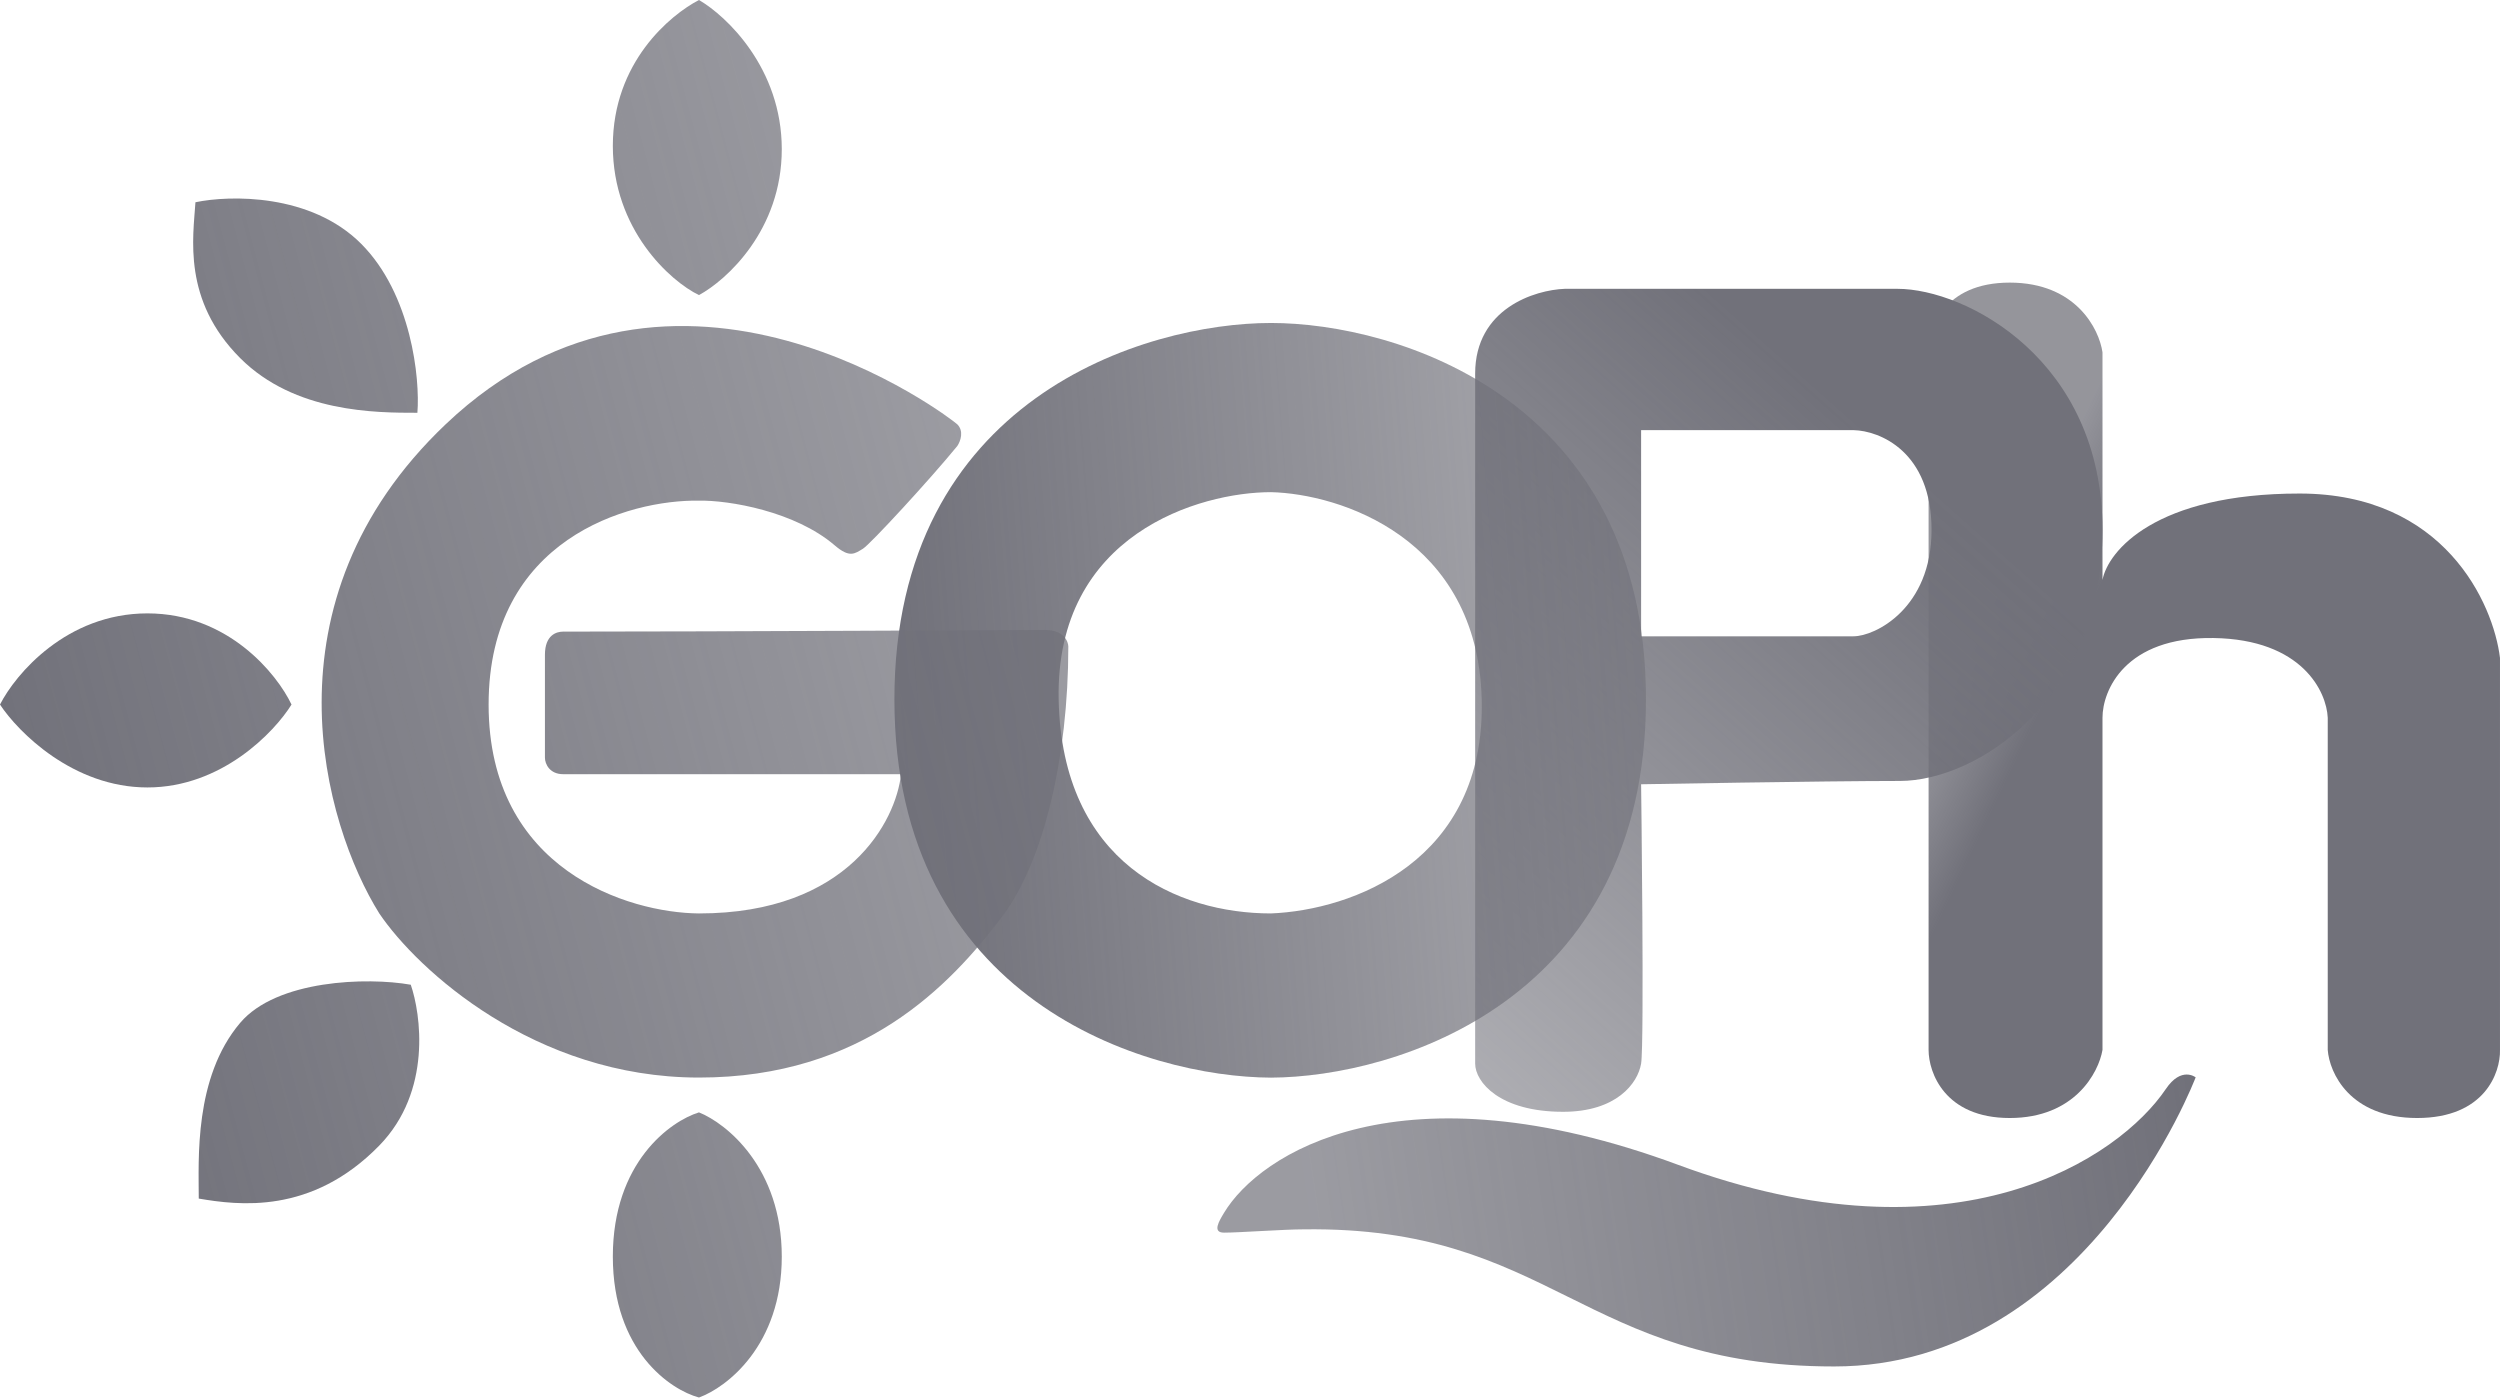 <svg width="805" height="450" viewBox="0 0 805 450" fill="none" xmlns="http://www.w3.org/2000/svg">
<g clip-path="url(#clip0_1558_254)">
<path d="M621.005 113.461C620.827 105.974 625.804 91 647.137 91C668.469 91 675.935 105.974 677.002 113.461V186.728C678.78 177.458 693.961 158.918 740.465 158.918C786.97 158.918 802.862 194.215 804.996 211.863V338.074C805.173 345.382 800.089 360 778.33 360C756.571 360 750.065 345.382 749.532 338.074V231.115C749.176 222.737 741.319 205.873 712.733 205.445C684.148 205.017 677.002 222.38 677.002 231.115V338.074C675.757 345.382 668.042 360 647.137 360C626.231 360 621.005 345.382 621.005 338.074V113.461Z" fill="url(#paint0_linear_1558_254)"/>
<path fill-rule="evenodd" clip-rule="evenodd" d="M503.857 93C494.238 93.357 475 99.317 475 120.303V342.475C475 348.364 482.802 358 503.323 358C520.423 358 527.37 348.899 528.439 342.475C529.508 336.051 528.439 252.535 528.439 252.535C528.439 252.535 587.222 251.465 611.804 251.465C636.386 251.465 677 225.446 677 170.626C677 115.806 632.899 93 610.989 93H503.857ZM621.958 170.626C621.958 145.358 605.213 138.684 596.841 138.505H528.439V204.889H596.841C603.788 204.889 621.958 195.895 621.958 170.626Z" fill="url(#paint1_linear_1558_254)"/>
<path fill-rule="evenodd" clip-rule="evenodd" d="M409.267 104C368.845 104 288 128.247 288 225.233C288 322.219 368.845 346.822 409.267 347C449.511 346.822 530 322.219 530 225.233C530 128.247 449.511 104 409.267 104ZM477.113 225.233C475.83 173.108 431.348 159.009 409.267 158.475C386.474 158.475 339.808 171.837 340.887 225.233C341.956 278.105 379.351 294.127 409.267 294.127C435.444 293.059 478.395 277.358 477.113 225.233Z" fill="url(#paint2_linear_1558_254)"/>
<path d="M132.267 317.082C118.222 314.591 89.103 315.475 77.333 329.359C62.4 346.975 64 373.488 64 385.943C76.622 388.078 100.28 391.281 122.133 368.861C139.2 351.352 135.467 326.335 132.267 317.082Z" fill="url(#paint3_linear_1558_254)"/>
<path d="M225.067 294.128C202.489 293.95 157.333 280.249 157.333 226.868C157.333 173.488 202.489 160.854 225.067 161.21C234.667 161.032 255.972 164.618 268.8 175.623C273.6 179.741 275.2 178.292 277.867 176.691C280.189 175.296 299.556 154.271 308.267 143.594C309.333 141.993 310.4 138.79 308.267 136.655C306.667 135.054 217.6 66.192 143.467 136.655C83.295 193.848 104.356 265.658 122.133 294.128C134.4 312.278 172.16 346.975 225.067 346.975C277.973 346.975 305.945 317.288 322.667 295.196C336 277.58 343.997 243.95 344 208.185C344 206.726 342.674 202.847 336.533 202.847C329.707 202.847 231.822 203.381 181.333 203.381C179.2 203.381 175.467 204.448 175.467 210.854V243.95C175.467 246.085 177.067 249.288 181.333 249.288H290.133C288.533 264.235 273.28 294.128 225.067 294.128Z" fill="url(#paint4_linear_1558_254)"/>
<path d="M93.867 226.868C89.244 217.082 73.493 197.509 47.467 197.509C21.44 197.509 4.978 217.082 0 226.868C5.867 235.765 23.573 253.559 47.467 253.559C71.36 253.559 88.356 235.765 93.867 226.868Z" fill="url(#paint5_linear_1558_254)"/>
<path d="M134.4 132.918C135.289 121.886 132.48 94.698 116.267 78.47C100.053 62.242 73.955 62.811 62.933 65.124C62.222 76.335 58.667 96.619 77.333 115.302C94.933 132.918 121.067 132.918 134.4 132.918Z" fill="url(#paint6_linear_1558_254)"/>
<path d="M225.067 95.018C233.956 90.213 251.733 74.093 251.733 48.043C251.733 21.993 233.956 5.16 225.067 0C215.822 4.804 197.333 20.071 197.333 46.975C197.333 73.879 215.822 90.569 225.067 95.018Z" fill="url(#paint7_linear_1558_254)"/>
<path d="M225.067 358.185C215.822 361.032 197.333 374.306 197.333 404.626C197.333 434.947 215.822 447.509 225.067 450C233.956 446.797 251.733 433.238 251.733 404.626C251.733 376.014 233.956 361.744 225.067 358.185Z" fill="url(#paint8_linear_1558_254)"/>
<path d="M394.141 390.528C405.531 371.555 450.733 341.907 540.427 375.101C630.12 408.295 682.436 372.843 697.385 350.678C702.407 343.231 707 346.907 707 346.907C707 346.907 671.763 440 590.612 440C509.461 440 499.851 394.784 419.767 395.848C413.539 395.848 398.946 396.912 394.141 396.911C390.254 396.911 392.539 393.196 394.141 390.528Z" fill="url(#paint9_linear_1558_254)"/>
</g>
<defs>
<linearGradient id="paint0_linear_1558_254" x1="621" y1="181.016" x2="805.193" y2="269.584" gradientUnits="userSpaceOnUse">
<stop offset="0.121" stop-color="#71717A" stop-opacity="0.75"/>
<stop offset="0.26" stop-color="#71717A"/>
<stop offset="1" stop-color="#71717A"/>
</linearGradient>
<linearGradient id="paint1_linear_1558_254" x1="677" y1="95.975" x2="436.575" y2="366.672" gradientUnits="userSpaceOnUse">
<stop offset="0.227" stop-color="#71717A"/>
<stop offset="1" stop-color="#71717A" stop-opacity="0.51"/>
</linearGradient>
<linearGradient id="paint2_linear_1558_254" x1="530" y1="216.006" x2="288.001" y2="235.005" gradientUnits="userSpaceOnUse">
<stop stop-color="#71717A" stop-opacity="0.6"/>
<stop offset="1" stop-color="#71717A"/>
</linearGradient>
<linearGradient id="paint3_linear_1558_254" x1="324.8" y1="187.367" x2="5.296" y2="272.101" gradientUnits="userSpaceOnUse">
<stop stop-color="#71717A" stop-opacity="0.7"/>
<stop offset="1" stop-color="#71717A"/>
</linearGradient>
<linearGradient id="paint4_linear_1558_254" x1="324.8" y1="187.367" x2="5.296" y2="272.101" gradientUnits="userSpaceOnUse">
<stop stop-color="#71717A" stop-opacity="0.7"/>
<stop offset="1" stop-color="#71717A"/>
</linearGradient>
<linearGradient id="paint5_linear_1558_254" x1="324.8" y1="187.367" x2="5.296" y2="272.101" gradientUnits="userSpaceOnUse">
<stop stop-color="#71717A" stop-opacity="0.7"/>
<stop offset="1" stop-color="#71717A"/>
</linearGradient>
<linearGradient id="paint6_linear_1558_254" x1="324.8" y1="187.367" x2="5.296" y2="272.101" gradientUnits="userSpaceOnUse">
<stop stop-color="#71717A" stop-opacity="0.7"/>
<stop offset="1" stop-color="#71717A"/>
</linearGradient>
<linearGradient id="paint7_linear_1558_254" x1="324.8" y1="187.367" x2="5.296" y2="272.101" gradientUnits="userSpaceOnUse">
<stop stop-color="#71717A" stop-opacity="0.7"/>
<stop offset="1" stop-color="#71717A"/>
</linearGradient>
<linearGradient id="paint8_linear_1558_254" x1="324.8" y1="187.367" x2="5.296" y2="272.101" gradientUnits="userSpaceOnUse">
<stop stop-color="#71717A" stop-opacity="0.7"/>
<stop offset="1" stop-color="#71717A"/>
</linearGradient>
<linearGradient id="paint9_linear_1558_254" x1="707" y1="359.38" x2="403.793" y2="404.727" gradientUnits="userSpaceOnUse">
<stop stop-color="#71717A"/>
<stop offset="0.938" stop-color="#71717A" stop-opacity="0.7"/>
</linearGradient>
<clipPath id="clip0_1558_254">
<rect width="805" height="450" fill="white"/>
</clipPath>
</defs>
</svg>
